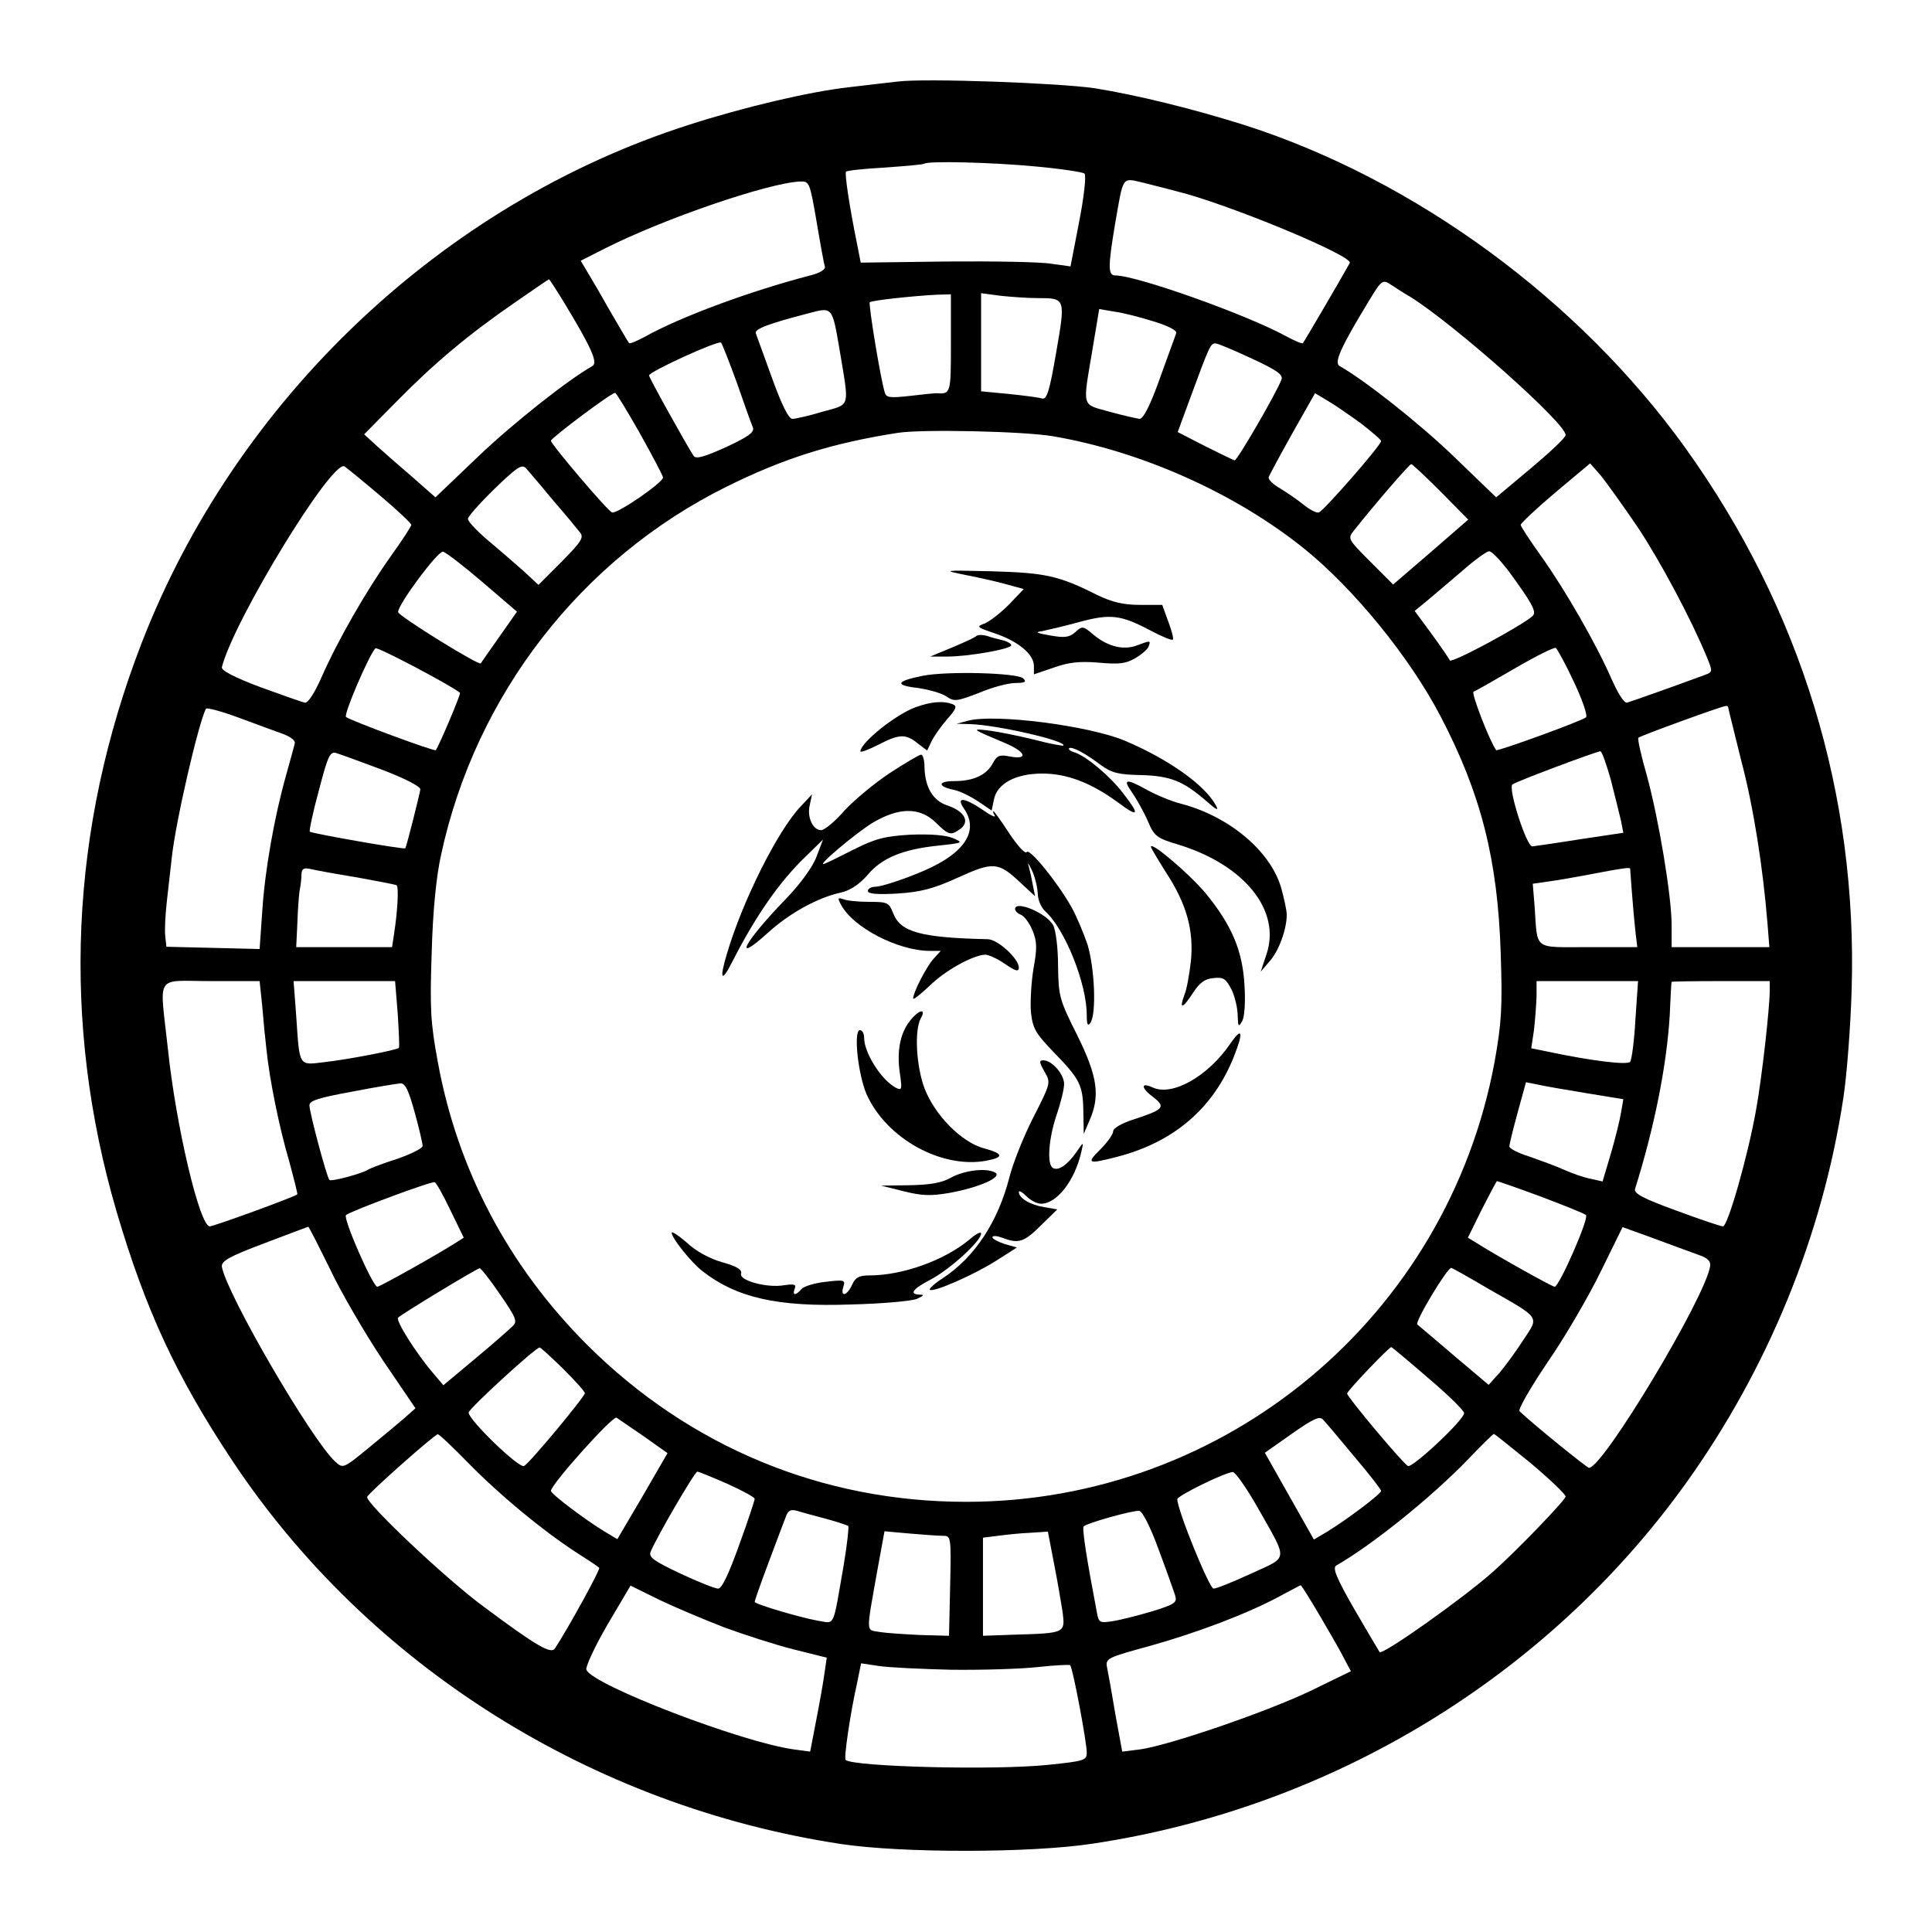 <?xml version="1.0" standalone="no"?>
<!DOCTYPE svg PUBLIC "-//W3C//DTD SVG 20010904//EN"
 "http://www.w3.org/TR/2001/REC-SVG-20010904/DTD/svg10.dtd">
<svg version="1.0" xmlns="http://www.w3.org/2000/svg"
 width="512pt" height="512pt" viewBox="0 0 512 512"
 preserveAspectRatio="xMidYMid meet">
<g transform="translate(0,512) scale(0.1,-0.1)"
fill="#000000" stroke="none">
<path d="M2380 4904 c-19 -2 -77 -9 -129 -15 -107 -12 -280 -53 -426 -100
-653 -209 -1200 -728 -1450 -1374 -190 -492 -213 -1004 -66 -1506 77 -261 158
-436 306 -659 361 -544 954 -917 1615 -1017 161 -24 501 -24 665 1 633 95
1204 442 1572 954 218 304 363 658 418 1022 9 58 19 186 22 285 16 519 -134
1010 -440 1437 -282 393 -716 711 -1167 856 -136 43 -286 80 -398 98 -93 14
-448 27 -522 18z m363 -225 c67 -6 126 -15 131 -19 5 -5 -1 -60 -14 -127 l-23
-119 -51 7 c-28 5 -153 7 -278 6 l-227 -3 -10 51 c-20 98 -33 186 -29 190 2 3
49 8 104 11 54 4 101 8 103 10 9 8 177 4 294 -7z m402 -73 c152 -44 442 -166
432 -183 -22 -40 -121 -209 -124 -212 -2 -3 -20 5 -41 16 -102 57 -399 163
-456 163 -20 0 -20 22 -1 136 23 132 17 123 78 109 28 -7 79 -20 112 -29z
m-981 -73 c10 -60 20 -114 22 -120 2 -7 -14 -17 -39 -23 -158 -41 -345 -110
-439 -163 -21 -11 -39 -19 -41 -16 -2 2 -23 38 -47 79 -23 41 -51 89 -62 107
l-19 32 63 32 c156 79 433 174 518 178 25 1 26 -2 44 -106z m-672 -210 c76
-125 93 -164 78 -173 -64 -36 -211 -152 -304 -241 l-112 -107 -59 52 c-33 28
-75 65 -95 83 l-35 32 85 86 c100 102 192 179 314 263 49 34 90 62 91 62 1 0
18 -26 37 -57z m2246 10 c118 -74 413 -336 411 -366 0 -7 -42 -46 -92 -88
l-92 -77 -111 107 c-91 88 -238 204 -304 241 -15 9 2 48 78 173 34 56 36 57
59 42 12 -8 35 -23 51 -32z m-1218 -123 c0 -134 0 -135 -40 -132 -3 0 -33 -3
-67 -7 -53 -6 -64 -5 -68 8 -11 34 -44 235 -40 240 5 5 117 17 178 20 l37 1 0
-130z m230 120 c74 0 74 0 49 -144 -18 -105 -25 -126 -38 -122 -9 3 -49 8 -88
12 l-73 7 0 130 0 130 53 -7 c28 -3 72 -6 97 -6z m-525 -137 c26 -157 30 -143
-45 -164 -36 -11 -72 -19 -80 -19 -10 0 -28 36 -54 108 -21 59 -41 112 -43
119 -4 11 36 26 137 52 67 18 65 20 85 -96z m833 75 c39 -12 62 -24 59 -31 -2
-7 -22 -60 -43 -119 -26 -73 -44 -108 -54 -108 -8 1 -44 9 -80 19 -75 21 -71
8 -45 164 l18 108 41 -7 c23 -3 69 -15 104 -26z m-1105 -163 c19 -55 38 -108
42 -117 5 -13 -9 -24 -71 -53 -60 -27 -80 -32 -86 -23 -20 31 -118 207 -118
213 0 10 184 94 191 87 3 -4 22 -52 42 -107z m1364 65 c67 -31 84 -43 79 -56
-13 -35 -117 -214 -124 -214 -4 1 -39 18 -79 38 l-72 37 35 95 c49 133 52 140
65 140 6 0 49 -18 96 -40z m-1622 -197 c33 -59 61 -112 62 -118 3 -12 -122
-98 -135 -93 -12 4 -162 181 -162 190 0 7 157 125 170 127 3 0 32 -48 65 -106z
m1913 24 c28 -22 52 -42 52 -46 0 -11 -153 -186 -165 -189 -7 -2 -25 8 -41 21
-16 13 -44 32 -62 43 -18 10 -31 23 -30 29 2 6 30 58 63 117 l60 106 35 -21
c19 -11 59 -39 88 -60z m-818 -33 c235 -40 483 -151 665 -297 133 -107 282
-290 363 -446 107 -205 151 -379 159 -626 5 -147 2 -186 -16 -288 -125 -677
-713 -1167 -1401 -1167 -382 0 -733 146 -1004 416 -209 209 -344 465 -396 751
-19 103 -21 140 -16 288 3 110 12 202 25 260 91 423 371 784 756 975 153 76
281 116 455 143 66 10 333 4 410 -9z m-1782 -158 c45 -38 82 -73 82 -77 0 -4
-25 -42 -55 -84 -64 -90 -140 -222 -183 -320 -18 -41 -36 -69 -44 -67 -7 1
-60 20 -118 41 -69 26 -104 44 -102 53 31 123 292 551 325 532 6 -4 49 -39 95
-78z m457 -11 c33 -38 65 -77 72 -86 11 -13 4 -24 -48 -77 l-62 -62 -41 38
c-23 20 -65 57 -94 81 -28 24 -52 49 -52 56 0 6 32 42 71 80 59 57 72 66 83
54 7 -8 39 -45 71 -84z m2353 22 l73 -74 -99 -86 -100 -86 -61 61 c-59 59 -60
61 -43 82 58 73 147 176 152 176 3 0 38 -33 78 -73z m522 -94 c61 -92 142
-244 184 -346 15 -37 15 -38 -7 -46 -81 -30 -194 -70 -205 -73 -8 -2 -24 24
-41 62 -40 92 -122 235 -186 325 -30 42 -55 80 -55 84 0 4 41 43 92 86 l92 77
29 -33 c15 -19 59 -80 97 -136z m-3061 -146 l91 -78 -47 -67 c-26 -37 -48 -68
-49 -70 -4 -7 -219 126 -219 136 0 21 106 163 119 160 8 -2 55 -38 105 -81z
m2718 31 c62 -85 76 -109 65 -120 -23 -23 -217 -128 -220 -118 -2 5 -24 37
-48 70 l-45 61 33 27 c18 15 59 50 93 79 33 29 65 52 71 52 7 1 29 -23 51 -51z
m-2778 -324 c3 -3 -55 -139 -64 -152 -4 -4 -228 79 -238 88 -7 6 61 165 78
182 5 5 205 -101 224 -118z m2952 29 c22 -47 37 -89 32 -94 -9 -9 -235 -91
-238 -87 -17 23 -67 152 -60 155 6 2 55 30 110 62 55 32 103 56 108 54 4 -3
26 -43 48 -90z m-3421 -138 c21 -8 34 -18 31 -26 -2 -8 -12 -45 -23 -84 -31
-110 -56 -251 -63 -360 l-7 -100 -123 3 -124 3 -3 27 c-2 15 0 56 4 92 4 36
10 88 13 115 10 97 72 363 91 397 3 3 41 -7 87 -24 45 -17 98 -36 117 -43z
m3830 70 c0 -3 16 -65 34 -139 33 -124 58 -285 70 -433 l5 -63 -130 0 -129 0
0 58 c0 77 -34 281 -66 398 -15 52 -25 97 -22 99 5 5 219 83 231 84 4 1 7 -1
7 -4z m-3567 -165 c60 -23 101 -44 101 -52 -2 -13 -36 -150 -40 -156 -2 -4
-247 39 -253 44 -2 2 8 51 24 109 24 93 30 105 47 99 10 -3 65 -23 121 -44z
m3256 -27 c11 -43 23 -92 27 -109 l6 -31 -114 -17 c-62 -10 -119 -18 -127 -19
-15 -2 -65 153 -53 164 7 7 221 87 233 88 4 1 16 -34 28 -76z m-3324 -258 c55
-10 103 -19 106 -21 6 -4 3 -67 -7 -131 l-5 -33 -127 0 -127 0 3 63 c1 34 4
73 6 87 3 14 5 33 5 44 1 14 6 17 24 13 12 -3 67 -13 122 -22z m3375 23 c6
-85 12 -150 15 -175 l4 -33 -129 0 c-148 0 -135 -10 -143 106 l-5 62 42 6 c22
3 75 12 116 20 78 15 100 18 100 14z m-3625 -365 c3 -38 8 -88 11 -113 8 -80
34 -208 60 -296 13 -48 23 -88 22 -89 -7 -7 -222 -85 -232 -85 -27 0 -90 268
-111 470 -22 203 -37 180 114 180 l129 0 7 -67z m359 -19 c3 -48 5 -89 3 -91
-6 -6 -136 -31 -199 -38 -67 -8 -64 -13 -73 123 l-7 92 135 0 134 0 7 -86z
m3280 -16 c-3 -57 -10 -107 -14 -112 -9 -9 -104 3 -213 26 l-49 10 7 47 c3 25
6 65 7 89 l0 42 135 0 134 0 -7 -102z m356 78 c0 -48 -21 -233 -36 -316 -21
-120 -75 -310 -88 -310 -6 0 -62 19 -124 42 -88 32 -112 45 -109 57 52 166 84
328 92 461 2 47 4 86 5 88 0 1 59 2 130 2 l130 0 0 -24z m-3591 -324 c12 -43
21 -83 21 -89 0 -6 -30 -21 -67 -34 -38 -12 -72 -25 -78 -29 -16 -10 -96 -32
-102 -27 -7 7 -53 179 -53 198 0 12 25 20 113 36 61 12 119 21 128 22 13 1 22
-19 38 -77z m3105 51 l98 -16 -6 -35 c-3 -19 -15 -68 -27 -109 l-22 -74 -31 7
c-17 3 -49 14 -71 24 -22 10 -64 25 -92 35 -29 9 -53 21 -53 27 0 6 10 46 22
90 l22 80 30 -6 c17 -4 75 -14 130 -23z m-3010 -311 l35 -72 -22 -14 c-47 -30
-200 -116 -207 -116 -12 0 -92 182 -83 190 11 10 226 90 235 87 4 -1 23 -35
42 -75z m2889 37 c61 -23 116 -45 120 -49 9 -8 -71 -190 -83 -190 -7 0 -160
86 -207 116 l-23 14 37 75 c21 41 39 75 40 75 2 0 54 -18 116 -41z m-3209
-191 c29 -62 93 -171 140 -242 l87 -128 -28 -25 c-15 -13 -58 -49 -96 -80 -67
-55 -68 -55 -88 -37 -63 57 -289 446 -301 517 -2 15 19 27 112 62 63 24 116
44 117 44 1 1 27 -50 57 -111z m3626 37 c26 -9 34 -17 32 -31 -14 -85 -284
-534 -321 -534 -5 0 -145 113 -184 150 -5 4 29 63 75 131 47 68 110 177 141
241 l57 116 83 -30 c45 -17 98 -36 117 -43z m-3175 -105 c42 -61 47 -72 34
-84 -8 -8 -52 -47 -99 -86 l-85 -71 -28 33 c-46 54 -99 139 -92 146 8 9 208
130 216 131 3 1 28 -31 54 -69z m2622 13 c137 -78 132 -71 90 -134 -19 -30
-48 -69 -63 -87 l-29 -32 -90 76 c-49 42 -94 80 -99 84 -7 7 79 150 90 150 2
0 47 -25 101 -57z m-2455 -210 c32 -32 58 -61 58 -65 0 -9 -145 -184 -161
-193 -13 -8 -150 125 -147 142 3 12 175 170 188 172 2 1 30 -25 62 -56z m2293
-25 c52 -44 95 -86 95 -93 0 -18 -138 -147 -149 -140 -15 9 -161 183 -161 192
0 7 111 123 117 123 2 0 46 -37 98 -82z m-2078 -155 l62 -44 -66 -114 -67
-114 -35 21 c-51 31 -141 99 -141 107 0 17 164 200 174 194 6 -4 39 -27 73
-50z m1882 -53 c39 -46 71 -87 71 -91 0 -8 -89 -75 -141 -107 l-37 -22 -65
115 -65 115 71 50 c57 40 74 48 83 38 7 -7 44 -51 83 -98z m-2349 -16 c85 -87
197 -179 284 -236 33 -21 62 -40 64 -43 4 -3 -81 -158 -117 -213 -10 -17 -48
5 -189 110 -102 75 -314 276 -309 291 3 10 178 165 187 166 3 1 39 -33 80 -75z
m2816 -1 c51 -43 93 -83 93 -89 1 -8 -132 -146 -192 -199 -76 -68 -294 -223
-301 -213 -1 1 -31 52 -66 112 -49 85 -59 111 -49 117 97 56 250 179 349 281
36 38 67 68 69 68 2 0 45 -35 97 -77z m-2129 -55 c40 -18 73 -36 73 -40 0 -4
-18 -59 -41 -122 -28 -78 -46 -116 -56 -116 -8 0 -53 18 -100 40 -70 33 -84
43 -79 57 13 34 117 213 124 213 4 0 40 -15 79 -32z m1407 -65 c80 -142 82
-127 -18 -173 -48 -22 -92 -40 -100 -40 -11 0 -96 208 -96 237 0 9 124 70 147
72 6 1 37 -43 67 -96z m-1145 -28 c30 -8 56 -17 59 -19 2 -3 -3 -49 -12 -103
-30 -172 -22 -155 -69 -148 -49 9 -167 44 -167 50 0 3 16 49 36 102 20 54 41
109 46 122 6 18 13 22 31 17 12 -4 46 -13 76 -21z m881 -80 c21 -56 40 -110
44 -122 6 -20 1 -24 -60 -43 -37 -11 -84 -23 -104 -26 -36 -6 -38 -4 -43 22
-28 147 -40 225 -35 229 9 9 131 43 147 41 8 0 30 -43 51 -101z m-572 35 c22
0 23 0 20 -132 l-3 -133 -75 2 c-41 2 -90 5 -108 8 -38 7 -38 -11 -5 174 l17
93 66 -6 c36 -3 75 -6 88 -6z m295 -72 c9 -46 19 -104 23 -130 7 -56 7 -56
-126 -60 l-85 -3 0 130 0 130 40 5 c22 3 61 7 86 8 l46 3 16 -83z m-873 -171
c52 -19 135 -46 183 -58 l88 -22 -6 -41 c-3 -23 -13 -79 -22 -125 l-16 -83
-44 6 c-138 19 -534 171 -549 211 -3 7 22 61 55 118 l62 105 77 -38 c42 -20
120 -53 172 -73z m1579 29 c27 -46 57 -98 65 -115 l16 -30 -107 -52 c-117 -56
-374 -144 -451 -155 l-48 -6 -18 98 c-9 55 -19 110 -22 124 -5 25 -1 27 113
58 128 36 257 85 343 131 30 16 56 30 57 30 1 1 25 -37 52 -83z m-979 -141
c80 -1 183 2 229 7 46 5 85 7 87 5 7 -6 44 -204 44 -231 0 -21 -5 -23 -102
-33 -143 -15 -517 -5 -537 13 -5 5 12 122 30 202 l11 54 47 -7 c25 -4 111 -8
191 -10z"/>
<path d="M2560 3596 c36 -7 85 -18 109 -25 l44 -12 -39 -41 c-22 -22 -50 -44
-64 -50 -24 -9 -22 -10 28 -27 61 -21 102 -55 102 -86 l0 -22 53 18 c40 14 68
17 118 13 54 -5 73 -3 98 12 17 10 33 24 35 31 6 16 5 16 -30 3 -36 -14 -77
-4 -115 27 -28 24 -31 25 -49 8 -16 -14 -28 -16 -67 -9 -35 6 -41 9 -23 11 14
3 58 13 98 24 84 23 112 20 191 -22 30 -16 57 -27 59 -24 3 2 -3 24 -12 48
l-16 44 -59 0 c-44 0 -73 7 -113 26 -101 51 -137 59 -278 63 -133 3 -134 3
-70 -10z"/>
<path d="M2588 3435 c-3 -4 -32 -17 -65 -31 l-58 -24 44 0 c57 0 171 20 171
30 0 4 -10 10 -22 13 -13 3 -32 8 -43 12 -11 3 -23 3 -27 0z"/>
<path d="M2445 3329 c-70 -14 -75 -25 -14 -32 28 -4 62 -13 76 -22 22 -15 28
-14 88 9 35 15 78 26 96 26 25 0 30 3 21 12 -15 15 -202 20 -267 7z"/>
<path d="M2427 3246 c-53 -19 -145 -93 -147 -117 0 -4 21 4 47 17 56 29 73 30
105 4 l25 -19 11 23 c6 13 24 39 41 59 26 29 28 36 15 41 -24 9 -55 7 -97 -8z"/>
<path d="M2565 3210 l-30 -8 36 -1 c71 -2 258 -45 247 -57 -2 -1 -37 5 -78 16
-41 10 -95 21 -120 24 -48 6 -45 4 43 -33 55 -23 64 -45 14 -36 -28 6 -35 3
-46 -18 -17 -31 -51 -47 -102 -47 -44 0 -45 -14 -2 -23 16 -3 44 -17 64 -30
l37 -25 6 29 c8 42 57 69 128 69 65 0 129 -24 200 -76 56 -42 60 -35 15 23
-35 46 -98 99 -129 109 -11 3 -17 8 -15 11 7 6 43 -13 85 -45 28 -20 46 -25
105 -26 79 -2 113 -16 174 -69 27 -24 34 -27 25 -11 -29 54 -127 123 -241 171
-95 40 -344 72 -416 53z"/>
<path d="M2359 3072 c-41 -27 -95 -72 -121 -100 -25 -29 -53 -52 -62 -52 -22
0 -38 35 -30 67 l6 28 -30 -32 c-61 -64 -155 -252 -196 -392 -20 -67 -14 -76
14 -21 62 122 126 214 195 280 l46 45 -17 -45 c-10 -27 -43 -73 -84 -115 -109
-113 -140 -173 -45 -87 57 52 133 94 195 107 22 5 47 21 68 45 38 46 93 69
188 79 67 7 68 8 39 20 -19 8 -59 11 -112 9 -68 -4 -92 -10 -150 -39 -37 -19
-72 -36 -78 -38 -27 -11 86 84 130 110 69 40 123 40 165 -1 35 -34 39 -35 66
-16 25 20 9 47 -37 62 -37 13 -58 48 -59 102 0 17 -4 32 -9 32 -5 0 -42 -22
-82 -48z"/>
<path d="M3000 3020 c11 -16 30 -49 41 -74 18 -43 24 -47 84 -65 174 -54 271
-175 231 -291 l-15 -45 24 28 c24 27 45 84 45 123 0 11 -7 43 -15 72 -29 98
-139 189 -265 222 -25 6 -65 23 -89 36 -57 32 -67 30 -41 -6z"/>
<path d="M2554 2978 c45 -64 -3 -127 -131 -176 -45 -18 -91 -32 -103 -32 -11
0 -20 -5 -20 -11 0 -8 24 -10 78 -7 61 4 94 12 160 42 94 43 108 42 166 -13
l39 -36 -6 30 c-3 17 -8 39 -11 50 -4 11 0 7 8 -10 8 -16 15 -44 16 -61 0 -18
9 -39 20 -49 52 -47 110 -191 110 -275 0 -26 3 -31 10 -20 16 25 11 144 -8
207 -11 32 -30 77 -43 100 -38 67 -111 156 -118 145 -4 -6 -24 16 -46 49 -21
32 -40 59 -42 59 -2 0 -1 -5 3 -11 4 -7 -11 0 -32 15 -49 33 -71 35 -50 4z"/>
<path d="M3050 2876 c0 -3 18 -33 40 -68 55 -84 74 -154 66 -235 -4 -35 -11
-75 -17 -89 -15 -40 -5 -38 22 4 18 28 32 38 55 40 27 3 33 -2 48 -31 9 -19
16 -50 16 -69 1 -29 2 -31 12 -14 6 11 9 50 6 95 -5 92 -34 160 -104 245 -43
51 -144 137 -144 122z"/>
<path d="M2229 2722 c32 -60 151 -122 236 -122 l28 0 -20 -22 c-19 -22 -53
-88 -53 -104 0 -5 19 11 43 33 41 41 116 82 148 83 9 0 33 -11 53 -25 28 -19
36 -21 36 -9 0 23 -55 74 -82 75 -179 4 -232 19 -251 69 -11 28 -15 30 -63 30
-29 0 -60 3 -69 7 -15 5 -16 3 -6 -15z"/>
<path d="M2690 2711 c0 -5 7 -12 15 -15 9 -3 23 -22 31 -41 12 -29 13 -47 3
-101 -6 -36 -9 -88 -7 -116 5 -44 12 -56 60 -106 70 -72 78 -87 79 -159 l1
-58 15 35 c29 65 22 117 -32 226 -47 94 -50 103 -51 184 0 47 -6 95 -13 108
-17 32 -101 67 -101 43z"/>
<path d="M2411 2414 c-26 -33 -35 -82 -26 -140 6 -42 5 -45 -12 -36 -38 21
-83 92 -83 132 0 11 -5 20 -11 20 -18 0 -5 -119 18 -171 53 -117 199 -197 317
-175 48 9 45 19 -7 33 -59 16 -130 88 -157 159 -22 59 -27 153 -10 185 16 28
-5 24 -29 -7z"/>
<path d="M3261 2355 c-59 -87 -154 -141 -206 -117 -33 15 -32 -1 3 -27 32 -25
25 -32 -55 -58 -31 -10 -53 -23 -53 -31 0 -8 -15 -29 -34 -48 -38 -38 -34 -40
47 -19 149 39 253 129 307 265 26 66 22 80 -9 35z"/>
<path d="M2768 2280 c17 -29 17 -30 -30 -122 -26 -51 -54 -122 -63 -158 -30
-117 -91 -211 -176 -267 -22 -14 -37 -28 -35 -31 9 -8 118 40 176 77 l55 35
-32 9 c-18 6 -33 14 -33 18 0 5 12 4 26 -1 43 -17 58 -12 103 33 l43 42 -35 6
c-37 6 -67 24 -67 40 0 5 9 0 20 -11 11 -11 28 -20 39 -20 42 0 90 62 107 139
6 26 6 26 -14 -3 -24 -34 -48 -50 -62 -41 -16 10 -11 78 10 140 11 32 20 69
20 82 0 26 -32 63 -55 63 -12 0 -11 -5 3 -30z"/>
<path d="M2520 1999 c-25 -14 -56 -19 -110 -20 l-75 -1 60 -15 c48 -12 72 -13
123 -4 76 14 138 41 120 53 -22 14 -82 7 -118 -13z"/>
<path d="M1780 1853 c0 -14 53 -80 82 -102 90 -70 198 -95 393 -88 83 2 161 9
175 15 18 8 20 11 8 11 -30 1 -20 15 30 41 49 26 132 101 132 121 0 6 -14 -1
-31 -16 -66 -55 -177 -95 -265 -95 -27 0 -37 -5 -46 -25 -13 -29 -32 -34 -23
-5 6 18 2 19 -47 13 -29 -3 -58 -12 -64 -19 -15 -18 -25 -18 -18 1 5 11 -1 13
-28 9 -46 -8 -121 13 -114 31 3 10 -11 19 -50 30 -33 9 -71 30 -94 52 -22 19
-40 31 -40 26z"/>
</g>
</svg>
